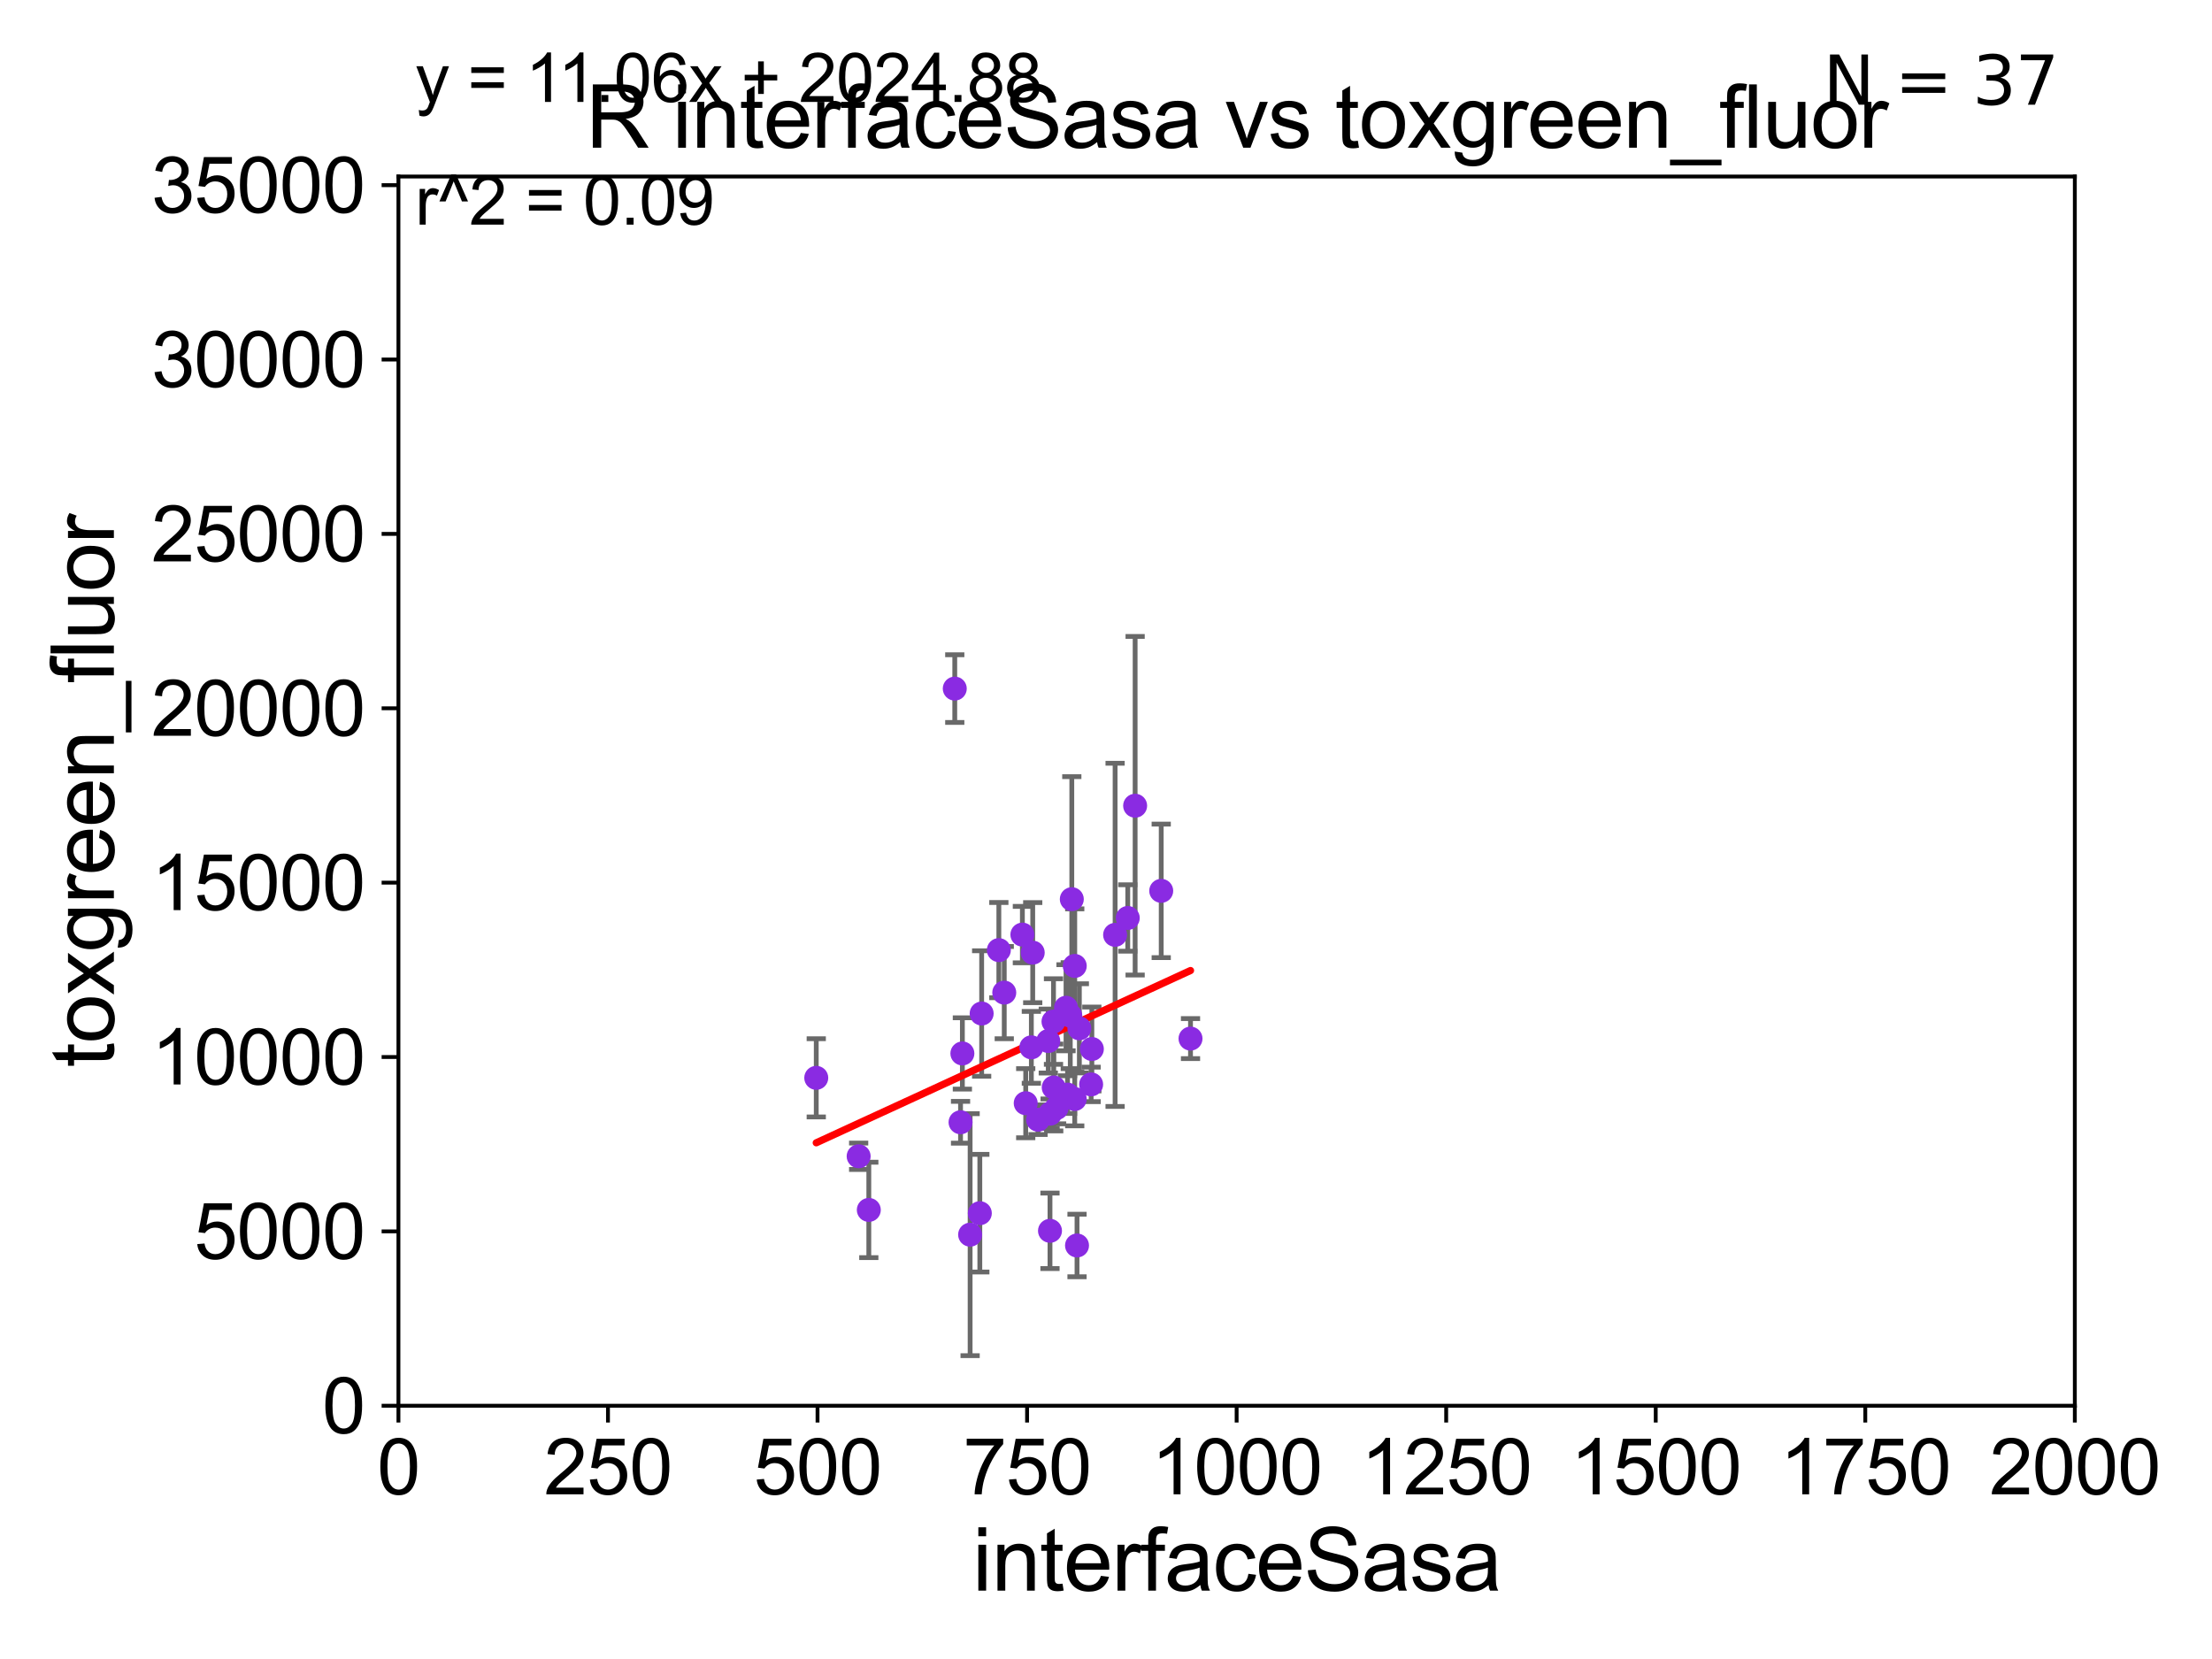 <?xml version="1.0" encoding="utf-8" standalone="no"?>
<!DOCTYPE svg PUBLIC "-//W3C//DTD SVG 1.1//EN"
  "http://www.w3.org/Graphics/SVG/1.1/DTD/svg11.dtd">
<svg xmlns:xlink="http://www.w3.org/1999/xlink" width="460.8pt" height="345.6pt" viewBox="0 0 460.8 345.6" xmlns="http://www.w3.org/2000/svg" version="1.1">
 <defs>
  <style type="text/css">*{stroke-linejoin: round; stroke-linecap: butt}</style>
 </defs>
 <g id="figure_1">
  <g id="patch_1">
   <path d="M 0 345.6 
L 460.8 345.6 
L 460.8 0 
L 0 0 
z
" style="fill: #ffffff"/>
  </g>
  <g id="axes_1">
   <g id="patch_2">
    <path d="M 83 292.84 
L 432.225 292.84 
L 432.225 36.775 
L 83 36.775 
z
" style="fill: #ffffff"/>
   </g>
   <g id="PathCollection_1">
    <defs>
     <path id="mbd05f29b7a" d="M 0 1.118 
C 0.297 1.118 0.581 1 0.791 0.791 
C 1 0.581 1.118 0.297 1.118 0 
C 1.118 -0.297 1 -0.581 0.791 -0.791 
C 0.581 -1 0.297 -1.118 0 -1.118 
C -0.297 -1.118 -0.581 -1 -0.791 -0.791 
C -1 -0.581 -1.118 -0.297 -1.118 0 
C -1.118 0.297 -1 0.581 -0.791 0.791 
C -0.581 1 -0.297 1.118 0 1.118 
z
" style="stroke: #8a2be2"/>
    </defs>
    <g clip-path="url(#pa430ebd3b1)">
     <use xlink:href="#mbd05f29b7a" x="218.732" y="256.401" style="fill: #8a2be2; stroke: #8a2be2"/>
     <use xlink:href="#mbd05f29b7a" x="212.98" y="194.696" style="fill: #8a2be2; stroke: #8a2be2"/>
     <use xlink:href="#mbd05f29b7a" x="214.85" y="218.182" style="fill: #8a2be2; stroke: #8a2be2"/>
     <use xlink:href="#mbd05f29b7a" x="213.675" y="229.817" style="fill: #8a2be2; stroke: #8a2be2"/>
     <use xlink:href="#mbd05f29b7a" x="204.497" y="211.135" style="fill: #8a2be2; stroke: #8a2be2"/>
     <use xlink:href="#mbd05f29b7a" x="178.873" y="240.874" style="fill: #8a2be2; stroke: #8a2be2"/>
     <use xlink:href="#mbd05f29b7a" x="216.245" y="233.256" style="fill: #8a2be2; stroke: #8a2be2"/>
     <use xlink:href="#mbd05f29b7a" x="180.989" y="252.048" style="fill: #8a2be2; stroke: #8a2be2"/>
     <use xlink:href="#mbd05f29b7a" x="224.85" y="214.223" style="fill: #8a2be2; stroke: #8a2be2"/>
     <use xlink:href="#mbd05f29b7a" x="218.375" y="216.866" style="fill: #8a2be2; stroke: #8a2be2"/>
     <use xlink:href="#mbd05f29b7a" x="222.959" y="211.576" style="fill: #8a2be2; stroke: #8a2be2"/>
     <use xlink:href="#mbd05f29b7a" x="198.896" y="143.448" style="fill: #8a2be2; stroke: #8a2be2"/>
     <use xlink:href="#mbd05f29b7a" x="222.384" y="228.029" style="fill: #8a2be2; stroke: #8a2be2"/>
     <use xlink:href="#mbd05f29b7a" x="204.115" y="252.733" style="fill: #8a2be2; stroke: #8a2be2"/>
     <use xlink:href="#mbd05f29b7a" x="223.89" y="201.222" style="fill: #8a2be2; stroke: #8a2be2"/>
     <use xlink:href="#mbd05f29b7a" x="227.303" y="225.901" style="fill: #8a2be2; stroke: #8a2be2"/>
     <use xlink:href="#mbd05f29b7a" x="220.113" y="230.811" style="fill: #8a2be2; stroke: #8a2be2"/>
     <use xlink:href="#mbd05f29b7a" x="223.277" y="187.316" style="fill: #8a2be2; stroke: #8a2be2"/>
     <use xlink:href="#mbd05f29b7a" x="223.886" y="228.948" style="fill: #8a2be2; stroke: #8a2be2"/>
     <use xlink:href="#mbd05f29b7a" x="202.094" y="257.202" style="fill: #8a2be2; stroke: #8a2be2"/>
     <use xlink:href="#mbd05f29b7a" x="236.469" y="167.848" style="fill: #8a2be2; stroke: #8a2be2"/>
     <use xlink:href="#mbd05f29b7a" x="215.135" y="198.45" style="fill: #8a2be2; stroke: #8a2be2"/>
     <use xlink:href="#mbd05f29b7a" x="234.934" y="191.231" style="fill: #8a2be2; stroke: #8a2be2"/>
     <use xlink:href="#mbd05f29b7a" x="248.005" y="216.359" style="fill: #8a2be2; stroke: #8a2be2"/>
     <use xlink:href="#mbd05f29b7a" x="218.759" y="231.999" style="fill: #8a2be2; stroke: #8a2be2"/>
     <use xlink:href="#mbd05f29b7a" x="209.205" y="206.78" style="fill: #8a2be2; stroke: #8a2be2"/>
     <use xlink:href="#mbd05f29b7a" x="200.099" y="233.789" style="fill: #8a2be2; stroke: #8a2be2"/>
     <use xlink:href="#mbd05f29b7a" x="170.041" y="224.535" style="fill: #8a2be2; stroke: #8a2be2"/>
     <use xlink:href="#mbd05f29b7a" x="224.363" y="259.457" style="fill: #8a2be2; stroke: #8a2be2"/>
     <use xlink:href="#mbd05f29b7a" x="219.51" y="226.543" style="fill: #8a2be2; stroke: #8a2be2"/>
     <use xlink:href="#mbd05f29b7a" x="208.078" y="197.925" style="fill: #8a2be2; stroke: #8a2be2"/>
     <use xlink:href="#mbd05f29b7a" x="222.072" y="209.933" style="fill: #8a2be2; stroke: #8a2be2"/>
     <use xlink:href="#mbd05f29b7a" x="241.903" y="185.58" style="fill: #8a2be2; stroke: #8a2be2"/>
     <use xlink:href="#mbd05f29b7a" x="227.453" y="218.525" style="fill: #8a2be2; stroke: #8a2be2"/>
     <use xlink:href="#mbd05f29b7a" x="200.481" y="219.453" style="fill: #8a2be2; stroke: #8a2be2"/>
     <use xlink:href="#mbd05f29b7a" x="232.297" y="194.748" style="fill: #8a2be2; stroke: #8a2be2"/>
     <use xlink:href="#mbd05f29b7a" x="219.463" y="212.808" style="fill: #8a2be2; stroke: #8a2be2"/>
    </g>
   </g>
   <g id="matplotlib.axis_1">
    <g id="xtick_1">
     <g id="line2d_1">
      <defs>
       <path id="md68a8d09b3" d="M 0 0 
L 0 3.5 
" style="stroke: #000000; stroke-width: 0.8"/>
      </defs>
      <g>
       <use xlink:href="#md68a8d09b3" x="83" y="292.84" style="stroke: #000000; stroke-width: 0.8"/>
      </g>
     </g>
     <g id="text_1">
      <!-- 0 -->
      <g transform="translate(78.551 311.293)scale(0.16 -0.16)">
       <defs>
        <path id="ArialMT-30" d="M 266 2259 
Q 266 3072 433 3567 
Q 600 4063 929 4331 
Q 1259 4600 1759 4600 
Q 2128 4600 2406 4451 
Q 2684 4303 2865 4023 
Q 3047 3744 3150 3342 
Q 3253 2941 3253 2259 
Q 3253 1453 3087 958 
Q 2922 463 2592 192 
Q 2263 -78 1759 -78 
Q 1097 -78 719 397 
Q 266 969 266 2259 
z
M 844 2259 
Q 844 1131 1108 757 
Q 1372 384 1759 384 
Q 2147 384 2411 759 
Q 2675 1134 2675 2259 
Q 2675 3391 2411 3762 
Q 2147 4134 1753 4134 
Q 1366 4134 1134 3806 
Q 844 3388 844 2259 
z
" transform="scale(0.016)"/>
       </defs>
       <use xlink:href="#ArialMT-30"/>
      </g>
     </g>
    </g>
    <g id="xtick_2">
     <g id="line2d_2">
      <g>
       <use xlink:href="#md68a8d09b3" x="126.653" y="292.84" style="stroke: #000000; stroke-width: 0.8"/>
      </g>
     </g>
     <g id="text_2">
      <!-- 250 -->
      <g transform="translate(113.307 311.293)scale(0.16 -0.16)">
       <defs>
        <path id="ArialMT-32" d="M 3222 541 
L 3222 0 
L 194 0 
Q 188 203 259 391 
Q 375 700 629 1000 
Q 884 1300 1366 1694 
Q 2113 2306 2375 2664 
Q 2638 3022 2638 3341 
Q 2638 3675 2398 3904 
Q 2159 4134 1775 4134 
Q 1369 4134 1125 3890 
Q 881 3647 878 3216 
L 300 3275 
Q 359 3922 746 4261 
Q 1134 4600 1788 4600 
Q 2447 4600 2831 4234 
Q 3216 3869 3216 3328 
Q 3216 3053 3103 2787 
Q 2991 2522 2730 2228 
Q 2469 1934 1863 1422 
Q 1356 997 1212 845 
Q 1069 694 975 541 
L 3222 541 
z
" transform="scale(0.016)"/>
        <path id="ArialMT-35" d="M 266 1200 
L 856 1250 
Q 922 819 1161 601 
Q 1400 384 1738 384 
Q 2144 384 2425 690 
Q 2706 997 2706 1503 
Q 2706 1984 2436 2262 
Q 2166 2541 1728 2541 
Q 1456 2541 1237 2417 
Q 1019 2294 894 2097 
L 366 2166 
L 809 4519 
L 3088 4519 
L 3088 3981 
L 1259 3981 
L 1013 2750 
Q 1425 3038 1878 3038 
Q 2478 3038 2890 2622 
Q 3303 2206 3303 1553 
Q 3303 931 2941 478 
Q 2500 -78 1738 -78 
Q 1113 -78 717 272 
Q 322 622 266 1200 
z
" transform="scale(0.016)"/>
       </defs>
       <use xlink:href="#ArialMT-32"/>
       <use xlink:href="#ArialMT-35" x="55.615"/>
       <use xlink:href="#ArialMT-30" x="111.23"/>
      </g>
     </g>
    </g>
    <g id="xtick_3">
     <g id="line2d_3">
      <g>
       <use xlink:href="#md68a8d09b3" x="170.306" y="292.84" style="stroke: #000000; stroke-width: 0.8"/>
      </g>
     </g>
     <g id="text_3">
      <!-- 500 -->
      <g transform="translate(156.96 311.293)scale(0.16 -0.16)">
       <use xlink:href="#ArialMT-35"/>
       <use xlink:href="#ArialMT-30" x="55.615"/>
       <use xlink:href="#ArialMT-30" x="111.23"/>
      </g>
     </g>
    </g>
    <g id="xtick_4">
     <g id="line2d_4">
      <g>
       <use xlink:href="#md68a8d09b3" x="213.959" y="292.84" style="stroke: #000000; stroke-width: 0.8"/>
      </g>
     </g>
     <g id="text_4">
      <!-- 750 -->
      <g transform="translate(200.613 311.293)scale(0.16 -0.16)">
       <defs>
        <path id="ArialMT-37" d="M 303 3981 
L 303 4522 
L 3269 4522 
L 3269 4084 
Q 2831 3619 2401 2847 
Q 1972 2075 1738 1259 
Q 1569 684 1522 0 
L 944 0 
Q 953 541 1156 1306 
Q 1359 2072 1739 2783 
Q 2119 3494 2547 3981 
L 303 3981 
z
" transform="scale(0.016)"/>
       </defs>
       <use xlink:href="#ArialMT-37"/>
       <use xlink:href="#ArialMT-35" x="55.615"/>
       <use xlink:href="#ArialMT-30" x="111.23"/>
      </g>
     </g>
    </g>
    <g id="xtick_5">
     <g id="line2d_5">
      <g>
       <use xlink:href="#md68a8d09b3" x="257.613" y="292.84" style="stroke: #000000; stroke-width: 0.8"/>
      </g>
     </g>
     <g id="text_5">
      <!-- 1000 -->
      <g transform="translate(239.817 311.293)scale(0.16 -0.16)">
       <defs>
        <path id="ArialMT-31" d="M 2384 0 
L 1822 0 
L 1822 3584 
Q 1619 3391 1289 3197 
Q 959 3003 697 2906 
L 697 3450 
Q 1169 3672 1522 3987 
Q 1875 4303 2022 4600 
L 2384 4600 
L 2384 0 
z
" transform="scale(0.016)"/>
       </defs>
       <use xlink:href="#ArialMT-31"/>
       <use xlink:href="#ArialMT-30" x="55.615"/>
       <use xlink:href="#ArialMT-30" x="111.23"/>
       <use xlink:href="#ArialMT-30" x="166.846"/>
      </g>
     </g>
    </g>
    <g id="xtick_6">
     <g id="line2d_6">
      <g>
       <use xlink:href="#md68a8d09b3" x="301.266" y="292.84" style="stroke: #000000; stroke-width: 0.8"/>
      </g>
     </g>
     <g id="text_6">
      <!-- 1250 -->
      <g transform="translate(283.471 311.293)scale(0.16 -0.16)">
       <use xlink:href="#ArialMT-31"/>
       <use xlink:href="#ArialMT-32" x="55.615"/>
       <use xlink:href="#ArialMT-35" x="111.23"/>
       <use xlink:href="#ArialMT-30" x="166.846"/>
      </g>
     </g>
    </g>
    <g id="xtick_7">
     <g id="line2d_7">
      <g>
       <use xlink:href="#md68a8d09b3" x="344.919" y="292.84" style="stroke: #000000; stroke-width: 0.8"/>
      </g>
     </g>
     <g id="text_7">
      <!-- 1500 -->
      <g transform="translate(327.124 311.293)scale(0.16 -0.16)">
       <use xlink:href="#ArialMT-31"/>
       <use xlink:href="#ArialMT-35" x="55.615"/>
       <use xlink:href="#ArialMT-30" x="111.23"/>
       <use xlink:href="#ArialMT-30" x="166.846"/>
      </g>
     </g>
    </g>
    <g id="xtick_8">
     <g id="line2d_8">
      <g>
       <use xlink:href="#md68a8d09b3" x="388.572" y="292.84" style="stroke: #000000; stroke-width: 0.8"/>
      </g>
     </g>
     <g id="text_8">
      <!-- 1750 -->
      <g transform="translate(370.777 311.293)scale(0.16 -0.16)">
       <use xlink:href="#ArialMT-31"/>
       <use xlink:href="#ArialMT-37" x="55.615"/>
       <use xlink:href="#ArialMT-35" x="111.23"/>
       <use xlink:href="#ArialMT-30" x="166.846"/>
      </g>
     </g>
    </g>
    <g id="xtick_9">
     <g id="line2d_9">
      <g>
       <use xlink:href="#md68a8d09b3" x="432.225" y="292.84" style="stroke: #000000; stroke-width: 0.8"/>
      </g>
     </g>
     <g id="text_9">
      <!-- 2000 -->
      <g transform="translate(414.43 311.293)scale(0.16 -0.16)">
       <use xlink:href="#ArialMT-32"/>
       <use xlink:href="#ArialMT-30" x="55.615"/>
       <use xlink:href="#ArialMT-30" x="111.23"/>
       <use xlink:href="#ArialMT-30" x="166.846"/>
      </g>
     </g>
    </g>
    <g id="text_10">
     <!-- interfaceSasa -->
     <g transform="translate(202.583 331.357)scale(0.18 -0.18)">
      <defs>
       <path id="ArialMT-69" d="M 425 3934 
L 425 4581 
L 988 4581 
L 988 3934 
L 425 3934 
z
M 425 0 
L 425 3319 
L 988 3319 
L 988 0 
L 425 0 
z
" transform="scale(0.016)"/>
       <path id="ArialMT-6e" d="M 422 0 
L 422 3319 
L 928 3319 
L 928 2847 
Q 1294 3394 1984 3394 
Q 2284 3394 2536 3286 
Q 2788 3178 2913 3003 
Q 3038 2828 3088 2588 
Q 3119 2431 3119 2041 
L 3119 0 
L 2556 0 
L 2556 2019 
Q 2556 2363 2490 2533 
Q 2425 2703 2258 2804 
Q 2091 2906 1866 2906 
Q 1506 2906 1245 2678 
Q 984 2450 984 1813 
L 984 0 
L 422 0 
z
" transform="scale(0.016)"/>
       <path id="ArialMT-74" d="M 1650 503 
L 1731 6 
Q 1494 -44 1306 -44 
Q 1000 -44 831 53 
Q 663 150 594 308 
Q 525 466 525 972 
L 525 2881 
L 113 2881 
L 113 3319 
L 525 3319 
L 525 4141 
L 1084 4478 
L 1084 3319 
L 1650 3319 
L 1650 2881 
L 1084 2881 
L 1084 941 
Q 1084 700 1114 631 
Q 1144 563 1211 522 
Q 1278 481 1403 481 
Q 1497 481 1650 503 
z
" transform="scale(0.016)"/>
       <path id="ArialMT-65" d="M 2694 1069 
L 3275 997 
Q 3138 488 2766 206 
Q 2394 -75 1816 -75 
Q 1088 -75 661 373 
Q 234 822 234 1631 
Q 234 2469 665 2931 
Q 1097 3394 1784 3394 
Q 2450 3394 2872 2941 
Q 3294 2488 3294 1666 
Q 3294 1616 3291 1516 
L 816 1516 
Q 847 969 1125 678 
Q 1403 388 1819 388 
Q 2128 388 2347 550 
Q 2566 713 2694 1069 
z
M 847 1978 
L 2700 1978 
Q 2663 2397 2488 2606 
Q 2219 2931 1791 2931 
Q 1403 2931 1139 2672 
Q 875 2413 847 1978 
z
" transform="scale(0.016)"/>
       <path id="ArialMT-72" d="M 416 0 
L 416 3319 
L 922 3319 
L 922 2816 
Q 1116 3169 1280 3281 
Q 1444 3394 1641 3394 
Q 1925 3394 2219 3213 
L 2025 2691 
Q 1819 2813 1613 2813 
Q 1428 2813 1281 2702 
Q 1134 2591 1072 2394 
Q 978 2094 978 1738 
L 978 0 
L 416 0 
z
" transform="scale(0.016)"/>
       <path id="ArialMT-66" d="M 556 0 
L 556 2881 
L 59 2881 
L 59 3319 
L 556 3319 
L 556 3672 
Q 556 4006 616 4169 
Q 697 4388 901 4523 
Q 1106 4659 1475 4659 
Q 1713 4659 2000 4603 
L 1916 4113 
Q 1741 4144 1584 4144 
Q 1328 4144 1222 4034 
Q 1116 3925 1116 3625 
L 1116 3319 
L 1763 3319 
L 1763 2881 
L 1116 2881 
L 1116 0 
L 556 0 
z
" transform="scale(0.016)"/>
       <path id="ArialMT-61" d="M 2588 409 
Q 2275 144 1986 34 
Q 1697 -75 1366 -75 
Q 819 -75 525 192 
Q 231 459 231 875 
Q 231 1119 342 1320 
Q 453 1522 633 1644 
Q 813 1766 1038 1828 
Q 1203 1872 1538 1913 
Q 2219 1994 2541 2106 
Q 2544 2222 2544 2253 
Q 2544 2597 2384 2738 
Q 2169 2928 1744 2928 
Q 1347 2928 1158 2789 
Q 969 2650 878 2297 
L 328 2372 
Q 403 2725 575 2942 
Q 747 3159 1072 3276 
Q 1397 3394 1825 3394 
Q 2250 3394 2515 3294 
Q 2781 3194 2906 3042 
Q 3031 2891 3081 2659 
Q 3109 2516 3109 2141 
L 3109 1391 
Q 3109 606 3145 398 
Q 3181 191 3288 0 
L 2700 0 
Q 2613 175 2588 409 
z
M 2541 1666 
Q 2234 1541 1622 1453 
Q 1275 1403 1131 1340 
Q 988 1278 909 1158 
Q 831 1038 831 891 
Q 831 666 1001 516 
Q 1172 366 1500 366 
Q 1825 366 2078 508 
Q 2331 650 2450 897 
Q 2541 1088 2541 1459 
L 2541 1666 
z
" transform="scale(0.016)"/>
       <path id="ArialMT-63" d="M 2588 1216 
L 3141 1144 
Q 3050 572 2676 248 
Q 2303 -75 1759 -75 
Q 1078 -75 664 370 
Q 250 816 250 1647 
Q 250 2184 428 2587 
Q 606 2991 970 3192 
Q 1334 3394 1763 3394 
Q 2303 3394 2647 3120 
Q 2991 2847 3088 2344 
L 2541 2259 
Q 2463 2594 2264 2762 
Q 2066 2931 1784 2931 
Q 1359 2931 1093 2626 
Q 828 2322 828 1663 
Q 828 994 1084 691 
Q 1341 388 1753 388 
Q 2084 388 2306 591 
Q 2528 794 2588 1216 
z
" transform="scale(0.016)"/>
       <path id="ArialMT-53" d="M 288 1472 
L 859 1522 
Q 900 1178 1048 958 
Q 1197 738 1509 602 
Q 1822 466 2213 466 
Q 2559 466 2825 569 
Q 3091 672 3220 851 
Q 3350 1031 3350 1244 
Q 3350 1459 3225 1620 
Q 3100 1781 2813 1891 
Q 2628 1963 1997 2114 
Q 1366 2266 1113 2400 
Q 784 2572 623 2826 
Q 463 3081 463 3397 
Q 463 3744 659 4045 
Q 856 4347 1234 4503 
Q 1613 4659 2075 4659 
Q 2584 4659 2973 4495 
Q 3363 4331 3572 4012 
Q 3781 3694 3797 3291 
L 3216 3247 
Q 3169 3681 2898 3903 
Q 2628 4125 2100 4125 
Q 1550 4125 1298 3923 
Q 1047 3722 1047 3438 
Q 1047 3191 1225 3031 
Q 1400 2872 2139 2705 
Q 2878 2538 3153 2413 
Q 3553 2228 3743 1945 
Q 3934 1663 3934 1294 
Q 3934 928 3725 604 
Q 3516 281 3123 101 
Q 2731 -78 2241 -78 
Q 1619 -78 1198 103 
Q 778 284 539 648 
Q 300 1013 288 1472 
z
" transform="scale(0.016)"/>
       <path id="ArialMT-73" d="M 197 991 
L 753 1078 
Q 800 744 1014 566 
Q 1228 388 1613 388 
Q 2000 388 2187 545 
Q 2375 703 2375 916 
Q 2375 1106 2209 1216 
Q 2094 1291 1634 1406 
Q 1016 1563 777 1677 
Q 538 1791 414 1992 
Q 291 2194 291 2438 
Q 291 2659 392 2848 
Q 494 3038 669 3163 
Q 800 3259 1026 3326 
Q 1253 3394 1513 3394 
Q 1903 3394 2198 3281 
Q 2494 3169 2634 2976 
Q 2775 2784 2828 2463 
L 2278 2388 
Q 2241 2644 2061 2787 
Q 1881 2931 1553 2931 
Q 1166 2931 1000 2803 
Q 834 2675 834 2503 
Q 834 2394 903 2306 
Q 972 2216 1119 2156 
Q 1203 2125 1616 2013 
Q 2213 1853 2448 1751 
Q 2684 1650 2818 1456 
Q 2953 1263 2953 975 
Q 2953 694 2789 445 
Q 2625 197 2315 61 
Q 2006 -75 1616 -75 
Q 969 -75 630 194 
Q 291 463 197 991 
z
" transform="scale(0.016)"/>
      </defs>
      <use xlink:href="#ArialMT-69"/>
      <use xlink:href="#ArialMT-6e" x="22.217"/>
      <use xlink:href="#ArialMT-74" x="77.832"/>
      <use xlink:href="#ArialMT-65" x="105.615"/>
      <use xlink:href="#ArialMT-72" x="161.23"/>
      <use xlink:href="#ArialMT-66" x="194.531"/>
      <use xlink:href="#ArialMT-61" x="222.314"/>
      <use xlink:href="#ArialMT-63" x="277.93"/>
      <use xlink:href="#ArialMT-65" x="327.93"/>
      <use xlink:href="#ArialMT-53" x="383.545"/>
      <use xlink:href="#ArialMT-61" x="450.244"/>
      <use xlink:href="#ArialMT-73" x="505.859"/>
      <use xlink:href="#ArialMT-61" x="555.859"/>
     </g>
    </g>
   </g>
   <g id="matplotlib.axis_2">
    <g id="ytick_1">
     <g id="line2d_10">
      <defs>
       <path id="mee2a3b8efc" d="M 0 0 
L -3.5 0 
" style="stroke: #000000; stroke-width: 0.8"/>
      </defs>
      <g>
       <use xlink:href="#mee2a3b8efc" x="83" y="292.84" style="stroke: #000000; stroke-width: 0.8"/>
      </g>
     </g>
     <g id="text_11">
      <!-- 0 -->
      <g transform="translate(67.103 298.566)scale(0.16 -0.16)">
       <use xlink:href="#ArialMT-30"/>
      </g>
     </g>
    </g>
    <g id="ytick_2">
     <g id="line2d_11">
      <g>
       <use xlink:href="#mee2a3b8efc" x="83" y="256.516" style="stroke: #000000; stroke-width: 0.8"/>
      </g>
     </g>
     <g id="text_12">
      <!-- 5000 -->
      <g transform="translate(40.41 262.242)scale(0.16 -0.16)">
       <use xlink:href="#ArialMT-35"/>
       <use xlink:href="#ArialMT-30" x="55.615"/>
       <use xlink:href="#ArialMT-30" x="111.23"/>
       <use xlink:href="#ArialMT-30" x="166.846"/>
      </g>
     </g>
    </g>
    <g id="ytick_3">
     <g id="line2d_12">
      <g>
       <use xlink:href="#mee2a3b8efc" x="83" y="220.192" style="stroke: #000000; stroke-width: 0.8"/>
      </g>
     </g>
     <g id="text_13">
      <!-- 10000 -->
      <g transform="translate(31.512 225.918)scale(0.16 -0.16)">
       <use xlink:href="#ArialMT-31"/>
       <use xlink:href="#ArialMT-30" x="55.615"/>
       <use xlink:href="#ArialMT-30" x="111.23"/>
       <use xlink:href="#ArialMT-30" x="166.846"/>
       <use xlink:href="#ArialMT-30" x="222.461"/>
      </g>
     </g>
    </g>
    <g id="ytick_4">
     <g id="line2d_13">
      <g>
       <use xlink:href="#mee2a3b8efc" x="83" y="183.867" style="stroke: #000000; stroke-width: 0.8"/>
      </g>
     </g>
     <g id="text_14">
      <!-- 15000 -->
      <g transform="translate(31.512 189.594)scale(0.16 -0.16)">
       <use xlink:href="#ArialMT-31"/>
       <use xlink:href="#ArialMT-35" x="55.615"/>
       <use xlink:href="#ArialMT-30" x="111.23"/>
       <use xlink:href="#ArialMT-30" x="166.846"/>
       <use xlink:href="#ArialMT-30" x="222.461"/>
      </g>
     </g>
    </g>
    <g id="ytick_5">
     <g id="line2d_14">
      <g>
       <use xlink:href="#mee2a3b8efc" x="83" y="147.543" style="stroke: #000000; stroke-width: 0.8"/>
      </g>
     </g>
     <g id="text_15">
      <!-- 20000 -->
      <g transform="translate(31.512 153.27)scale(0.16 -0.16)">
       <use xlink:href="#ArialMT-32"/>
       <use xlink:href="#ArialMT-30" x="55.615"/>
       <use xlink:href="#ArialMT-30" x="111.23"/>
       <use xlink:href="#ArialMT-30" x="166.846"/>
       <use xlink:href="#ArialMT-30" x="222.461"/>
      </g>
     </g>
    </g>
    <g id="ytick_6">
     <g id="line2d_15">
      <g>
       <use xlink:href="#mee2a3b8efc" x="83" y="111.219" style="stroke: #000000; stroke-width: 0.8"/>
      </g>
     </g>
     <g id="text_16">
      <!-- 25000 -->
      <g transform="translate(31.512 116.945)scale(0.16 -0.16)">
       <use xlink:href="#ArialMT-32"/>
       <use xlink:href="#ArialMT-35" x="55.615"/>
       <use xlink:href="#ArialMT-30" x="111.23"/>
       <use xlink:href="#ArialMT-30" x="166.846"/>
       <use xlink:href="#ArialMT-30" x="222.461"/>
      </g>
     </g>
    </g>
    <g id="ytick_7">
     <g id="line2d_16">
      <g>
       <use xlink:href="#mee2a3b8efc" x="83" y="74.895" style="stroke: #000000; stroke-width: 0.8"/>
      </g>
     </g>
     <g id="text_17">
      <!-- 30000 -->
      <g transform="translate(31.512 80.621)scale(0.16 -0.16)">
       <defs>
        <path id="ArialMT-33" d="M 269 1209 
L 831 1284 
Q 928 806 1161 595 
Q 1394 384 1728 384 
Q 2125 384 2398 659 
Q 2672 934 2672 1341 
Q 2672 1728 2419 1979 
Q 2166 2231 1775 2231 
Q 1616 2231 1378 2169 
L 1441 2663 
Q 1497 2656 1531 2656 
Q 1891 2656 2178 2843 
Q 2466 3031 2466 3422 
Q 2466 3731 2256 3934 
Q 2047 4138 1716 4138 
Q 1388 4138 1169 3931 
Q 950 3725 888 3313 
L 325 3413 
Q 428 3978 793 4289 
Q 1159 4600 1703 4600 
Q 2078 4600 2393 4439 
Q 2709 4278 2876 4000 
Q 3044 3722 3044 3409 
Q 3044 3113 2884 2869 
Q 2725 2625 2413 2481 
Q 2819 2388 3044 2092 
Q 3269 1797 3269 1353 
Q 3269 753 2831 336 
Q 2394 -81 1725 -81 
Q 1122 -81 723 278 
Q 325 638 269 1209 
z
" transform="scale(0.016)"/>
       </defs>
       <use xlink:href="#ArialMT-33"/>
       <use xlink:href="#ArialMT-30" x="55.615"/>
       <use xlink:href="#ArialMT-30" x="111.23"/>
       <use xlink:href="#ArialMT-30" x="166.846"/>
       <use xlink:href="#ArialMT-30" x="222.461"/>
      </g>
     </g>
    </g>
    <g id="ytick_8">
     <g id="line2d_17">
      <g>
       <use xlink:href="#mee2a3b8efc" x="83" y="38.571" style="stroke: #000000; stroke-width: 0.8"/>
      </g>
     </g>
     <g id="text_18">
      <!-- 35000 -->
      <g transform="translate(31.512 44.297)scale(0.16 -0.16)">
       <use xlink:href="#ArialMT-33"/>
       <use xlink:href="#ArialMT-35" x="55.615"/>
       <use xlink:href="#ArialMT-30" x="111.23"/>
       <use xlink:href="#ArialMT-30" x="166.846"/>
       <use xlink:href="#ArialMT-30" x="222.461"/>
      </g>
     </g>
    </g>
    <g id="text_19">
     <!-- toxgreen_fluor -->
     <g transform="translate(23.724 222.34)rotate(-90)scale(0.18 -0.18)">
      <defs>
       <path id="ArialMT-6f" d="M 213 1659 
Q 213 2581 725 3025 
Q 1153 3394 1769 3394 
Q 2453 3394 2887 2945 
Q 3322 2497 3322 1706 
Q 3322 1066 3130 698 
Q 2938 331 2570 128 
Q 2203 -75 1769 -75 
Q 1072 -75 642 372 
Q 213 819 213 1659 
z
M 791 1659 
Q 791 1022 1069 705 
Q 1347 388 1769 388 
Q 2188 388 2466 706 
Q 2744 1025 2744 1678 
Q 2744 2294 2464 2611 
Q 2184 2928 1769 2928 
Q 1347 2928 1069 2612 
Q 791 2297 791 1659 
z
" transform="scale(0.016)"/>
       <path id="ArialMT-78" d="M 47 0 
L 1259 1725 
L 138 3319 
L 841 3319 
L 1350 2541 
Q 1494 2319 1581 2169 
Q 1719 2375 1834 2534 
L 2394 3319 
L 3066 3319 
L 1919 1756 
L 3153 0 
L 2463 0 
L 1781 1031 
L 1600 1309 
L 728 0 
L 47 0 
z
" transform="scale(0.016)"/>
       <path id="ArialMT-67" d="M 319 -275 
L 866 -356 
Q 900 -609 1056 -725 
Q 1266 -881 1628 -881 
Q 2019 -881 2231 -725 
Q 2444 -569 2519 -288 
Q 2563 -116 2559 434 
Q 2191 0 1641 0 
Q 956 0 581 494 
Q 206 988 206 1678 
Q 206 2153 378 2554 
Q 550 2956 876 3175 
Q 1203 3394 1644 3394 
Q 2231 3394 2613 2919 
L 2613 3319 
L 3131 3319 
L 3131 450 
Q 3131 -325 2973 -648 
Q 2816 -972 2473 -1159 
Q 2131 -1347 1631 -1347 
Q 1038 -1347 672 -1080 
Q 306 -813 319 -275 
z
M 784 1719 
Q 784 1066 1043 766 
Q 1303 466 1694 466 
Q 2081 466 2343 764 
Q 2606 1063 2606 1700 
Q 2606 2309 2336 2618 
Q 2066 2928 1684 2928 
Q 1309 2928 1046 2623 
Q 784 2319 784 1719 
z
" transform="scale(0.016)"/>
       <path id="ArialMT-5f" d="M -97 -1272 
L -97 -866 
L 3631 -866 
L 3631 -1272 
L -97 -1272 
z
" transform="scale(0.016)"/>
       <path id="ArialMT-6c" d="M 409 0 
L 409 4581 
L 972 4581 
L 972 0 
L 409 0 
z
" transform="scale(0.016)"/>
       <path id="ArialMT-75" d="M 2597 0 
L 2597 488 
Q 2209 -75 1544 -75 
Q 1250 -75 995 37 
Q 741 150 617 320 
Q 494 491 444 738 
Q 409 903 409 1263 
L 409 3319 
L 972 3319 
L 972 1478 
Q 972 1038 1006 884 
Q 1059 663 1231 536 
Q 1403 409 1656 409 
Q 1909 409 2131 539 
Q 2353 669 2445 892 
Q 2538 1116 2538 1541 
L 2538 3319 
L 3100 3319 
L 3100 0 
L 2597 0 
z
" transform="scale(0.016)"/>
      </defs>
      <use xlink:href="#ArialMT-74"/>
      <use xlink:href="#ArialMT-6f" x="27.783"/>
      <use xlink:href="#ArialMT-78" x="83.398"/>
      <use xlink:href="#ArialMT-67" x="133.398"/>
      <use xlink:href="#ArialMT-72" x="189.014"/>
      <use xlink:href="#ArialMT-65" x="222.314"/>
      <use xlink:href="#ArialMT-65" x="277.93"/>
      <use xlink:href="#ArialMT-6e" x="333.545"/>
      <use xlink:href="#ArialMT-5f" x="389.16"/>
      <use xlink:href="#ArialMT-66" x="444.775"/>
      <use xlink:href="#ArialMT-6c" x="472.559"/>
      <use xlink:href="#ArialMT-75" x="494.775"/>
      <use xlink:href="#ArialMT-6f" x="550.391"/>
      <use xlink:href="#ArialMT-72" x="606.006"/>
     </g>
    </g>
   </g>
   <g id="LineCollection_1">
    <path d="M 218.732 264.265 
L 218.732 248.537 
" clip-path="url(#pa430ebd3b1)" style="fill: none; stroke: #696969"/>
    <path d="M 212.98 200.575 
L 212.98 188.817 
" clip-path="url(#pa430ebd3b1)" style="fill: none; stroke: #696969"/>
    <path d="M 214.85 225.665 
L 214.85 210.7 
" clip-path="url(#pa430ebd3b1)" style="fill: none; stroke: #696969"/>
    <path d="M 213.675 237.018 
L 213.675 222.616 
" clip-path="url(#pa430ebd3b1)" style="fill: none; stroke: #696969"/>
    <path d="M 204.497 224.204 
L 204.497 198.067 
" clip-path="url(#pa430ebd3b1)" style="fill: none; stroke: #696969"/>
    <path d="M 178.873 243.62 
L 178.873 238.127 
" clip-path="url(#pa430ebd3b1)" style="fill: none; stroke: #696969"/>
    <path d="M 216.245 236.343 
L 216.245 230.17 
" clip-path="url(#pa430ebd3b1)" style="fill: none; stroke: #696969"/>
    <path d="M 180.989 261.985 
L 180.989 242.112 
" clip-path="url(#pa430ebd3b1)" style="fill: none; stroke: #696969"/>
    <path d="M 224.85 223.511 
L 224.85 204.935 
" clip-path="url(#pa430ebd3b1)" style="fill: none; stroke: #696969"/>
    <path d="M 218.375 223.529 
L 218.375 210.203 
" clip-path="url(#pa430ebd3b1)" style="fill: none; stroke: #696969"/>
    <path d="M 222.959 222.612 
L 222.959 200.54 
" clip-path="url(#pa430ebd3b1)" style="fill: none; stroke: #696969"/>
    <path d="M 198.896 150.501 
L 198.896 136.395 
" clip-path="url(#pa430ebd3b1)" style="fill: none; stroke: #696969"/>
    <path d="M 222.384 231.953 
L 222.384 224.105 
" clip-path="url(#pa430ebd3b1)" style="fill: none; stroke: #696969"/>
    <path d="M 204.115 264.987 
L 204.115 240.478 
" clip-path="url(#pa430ebd3b1)" style="fill: none; stroke: #696969"/>
    <path d="M 223.89 213.111 
L 223.89 189.333 
" clip-path="url(#pa430ebd3b1)" style="fill: none; stroke: #696969"/>
    <path d="M 227.303 229.492 
L 227.303 222.311 
" clip-path="url(#pa430ebd3b1)" style="fill: none; stroke: #696969"/>
    <path d="M 220.113 234.111 
L 220.113 227.51 
" clip-path="url(#pa430ebd3b1)" style="fill: none; stroke: #696969"/>
    <path d="M 223.277 212.844 
L 223.277 161.788 
" clip-path="url(#pa430ebd3b1)" style="fill: none; stroke: #696969"/>
    <path d="M 223.886 234.536 
L 223.886 223.36 
" clip-path="url(#pa430ebd3b1)" style="fill: none; stroke: #696969"/>
    <path d="M 202.094 282.408 
L 202.094 231.996 
" clip-path="url(#pa430ebd3b1)" style="fill: none; stroke: #696969"/>
    <path d="M 236.469 203.118 
L 236.469 132.578 
" clip-path="url(#pa430ebd3b1)" style="fill: none; stroke: #696969"/>
    <path d="M 215.135 208.877 
L 215.135 188.023 
" clip-path="url(#pa430ebd3b1)" style="fill: none; stroke: #696969"/>
    <path d="M 234.934 198.15 
L 234.934 184.312 
" clip-path="url(#pa430ebd3b1)" style="fill: none; stroke: #696969"/>
    <path d="M 248.005 220.529 
L 248.005 212.189 
" clip-path="url(#pa430ebd3b1)" style="fill: none; stroke: #696969"/>
    <path d="M 218.759 235.065 
L 218.759 228.933 
" clip-path="url(#pa430ebd3b1)" style="fill: none; stroke: #696969"/>
    <path d="M 209.205 216.385 
L 209.205 197.175 
" clip-path="url(#pa430ebd3b1)" style="fill: none; stroke: #696969"/>
    <path d="M 200.099 238.141 
L 200.099 229.437 
" clip-path="url(#pa430ebd3b1)" style="fill: none; stroke: #696969"/>
    <path d="M 170.041 232.683 
L 170.041 216.388 
" clip-path="url(#pa430ebd3b1)" style="fill: none; stroke: #696969"/>
    <path d="M 224.363 265.972 
L 224.363 252.942 
" clip-path="url(#pa430ebd3b1)" style="fill: none; stroke: #696969"/>
    <path d="M 219.51 235.594 
L 219.51 217.492 
" clip-path="url(#pa430ebd3b1)" style="fill: none; stroke: #696969"/>
    <path d="M 208.078 207.843 
L 208.078 188.006 
" clip-path="url(#pa430ebd3b1)" style="fill: none; stroke: #696969"/>
    <path d="M 222.072 218.9 
L 222.072 200.967 
" clip-path="url(#pa430ebd3b1)" style="fill: none; stroke: #696969"/>
    <path d="M 241.903 199.487 
L 241.903 171.674 
" clip-path="url(#pa430ebd3b1)" style="fill: none; stroke: #696969"/>
    <path d="M 227.453 227.26 
L 227.453 209.791 
" clip-path="url(#pa430ebd3b1)" style="fill: none; stroke: #696969"/>
    <path d="M 200.481 226.88 
L 200.481 212.027 
" clip-path="url(#pa430ebd3b1)" style="fill: none; stroke: #696969"/>
    <path d="M 232.297 230.496 
L 232.297 159 
" clip-path="url(#pa430ebd3b1)" style="fill: none; stroke: #696969"/>
    <path d="M 219.463 221.722 
L 219.463 203.894 
" clip-path="url(#pa430ebd3b1)" style="fill: none; stroke: #696969"/>
   </g>
   <g id="line2d_18">
    <defs>
     <path id="m513ed881d2" d="M 2 0 
L -2 -0 
" style="stroke: #696969"/>
    </defs>
    <g clip-path="url(#pa430ebd3b1)">
     <use xlink:href="#m513ed881d2" x="218.732" y="264.265" style="fill: #696969; stroke: #696969"/>
     <use xlink:href="#m513ed881d2" x="212.98" y="200.575" style="fill: #696969; stroke: #696969"/>
     <use xlink:href="#m513ed881d2" x="214.85" y="225.665" style="fill: #696969; stroke: #696969"/>
     <use xlink:href="#m513ed881d2" x="213.675" y="237.018" style="fill: #696969; stroke: #696969"/>
     <use xlink:href="#m513ed881d2" x="204.497" y="224.204" style="fill: #696969; stroke: #696969"/>
     <use xlink:href="#m513ed881d2" x="178.873" y="243.62" style="fill: #696969; stroke: #696969"/>
     <use xlink:href="#m513ed881d2" x="216.245" y="236.343" style="fill: #696969; stroke: #696969"/>
     <use xlink:href="#m513ed881d2" x="180.989" y="261.985" style="fill: #696969; stroke: #696969"/>
     <use xlink:href="#m513ed881d2" x="224.85" y="223.511" style="fill: #696969; stroke: #696969"/>
     <use xlink:href="#m513ed881d2" x="218.375" y="223.529" style="fill: #696969; stroke: #696969"/>
     <use xlink:href="#m513ed881d2" x="222.959" y="222.612" style="fill: #696969; stroke: #696969"/>
     <use xlink:href="#m513ed881d2" x="198.896" y="150.501" style="fill: #696969; stroke: #696969"/>
     <use xlink:href="#m513ed881d2" x="222.384" y="231.953" style="fill: #696969; stroke: #696969"/>
     <use xlink:href="#m513ed881d2" x="204.115" y="264.987" style="fill: #696969; stroke: #696969"/>
     <use xlink:href="#m513ed881d2" x="223.89" y="213.111" style="fill: #696969; stroke: #696969"/>
     <use xlink:href="#m513ed881d2" x="227.303" y="229.492" style="fill: #696969; stroke: #696969"/>
     <use xlink:href="#m513ed881d2" x="220.113" y="234.111" style="fill: #696969; stroke: #696969"/>
     <use xlink:href="#m513ed881d2" x="223.277" y="212.844" style="fill: #696969; stroke: #696969"/>
     <use xlink:href="#m513ed881d2" x="223.886" y="234.536" style="fill: #696969; stroke: #696969"/>
     <use xlink:href="#m513ed881d2" x="202.094" y="282.408" style="fill: #696969; stroke: #696969"/>
     <use xlink:href="#m513ed881d2" x="236.469" y="203.118" style="fill: #696969; stroke: #696969"/>
     <use xlink:href="#m513ed881d2" x="215.135" y="208.877" style="fill: #696969; stroke: #696969"/>
     <use xlink:href="#m513ed881d2" x="234.934" y="198.15" style="fill: #696969; stroke: #696969"/>
     <use xlink:href="#m513ed881d2" x="248.005" y="220.529" style="fill: #696969; stroke: #696969"/>
     <use xlink:href="#m513ed881d2" x="218.759" y="235.065" style="fill: #696969; stroke: #696969"/>
     <use xlink:href="#m513ed881d2" x="209.205" y="216.385" style="fill: #696969; stroke: #696969"/>
     <use xlink:href="#m513ed881d2" x="200.099" y="238.141" style="fill: #696969; stroke: #696969"/>
     <use xlink:href="#m513ed881d2" x="170.041" y="232.683" style="fill: #696969; stroke: #696969"/>
     <use xlink:href="#m513ed881d2" x="224.363" y="265.972" style="fill: #696969; stroke: #696969"/>
     <use xlink:href="#m513ed881d2" x="219.51" y="235.594" style="fill: #696969; stroke: #696969"/>
     <use xlink:href="#m513ed881d2" x="208.078" y="207.843" style="fill: #696969; stroke: #696969"/>
     <use xlink:href="#m513ed881d2" x="222.072" y="218.9" style="fill: #696969; stroke: #696969"/>
     <use xlink:href="#m513ed881d2" x="241.903" y="199.487" style="fill: #696969; stroke: #696969"/>
     <use xlink:href="#m513ed881d2" x="227.453" y="227.26" style="fill: #696969; stroke: #696969"/>
     <use xlink:href="#m513ed881d2" x="200.481" y="226.88" style="fill: #696969; stroke: #696969"/>
     <use xlink:href="#m513ed881d2" x="232.297" y="230.496" style="fill: #696969; stroke: #696969"/>
     <use xlink:href="#m513ed881d2" x="219.463" y="221.722" style="fill: #696969; stroke: #696969"/>
    </g>
   </g>
   <g id="line2d_19">
    <g clip-path="url(#pa430ebd3b1)">
     <use xlink:href="#m513ed881d2" x="218.732" y="248.537" style="fill: #696969; stroke: #696969"/>
     <use xlink:href="#m513ed881d2" x="212.98" y="188.817" style="fill: #696969; stroke: #696969"/>
     <use xlink:href="#m513ed881d2" x="214.85" y="210.7" style="fill: #696969; stroke: #696969"/>
     <use xlink:href="#m513ed881d2" x="213.675" y="222.616" style="fill: #696969; stroke: #696969"/>
     <use xlink:href="#m513ed881d2" x="204.497" y="198.067" style="fill: #696969; stroke: #696969"/>
     <use xlink:href="#m513ed881d2" x="178.873" y="238.127" style="fill: #696969; stroke: #696969"/>
     <use xlink:href="#m513ed881d2" x="216.245" y="230.17" style="fill: #696969; stroke: #696969"/>
     <use xlink:href="#m513ed881d2" x="180.989" y="242.112" style="fill: #696969; stroke: #696969"/>
     <use xlink:href="#m513ed881d2" x="224.85" y="204.935" style="fill: #696969; stroke: #696969"/>
     <use xlink:href="#m513ed881d2" x="218.375" y="210.203" style="fill: #696969; stroke: #696969"/>
     <use xlink:href="#m513ed881d2" x="222.959" y="200.54" style="fill: #696969; stroke: #696969"/>
     <use xlink:href="#m513ed881d2" x="198.896" y="136.395" style="fill: #696969; stroke: #696969"/>
     <use xlink:href="#m513ed881d2" x="222.384" y="224.105" style="fill: #696969; stroke: #696969"/>
     <use xlink:href="#m513ed881d2" x="204.115" y="240.478" style="fill: #696969; stroke: #696969"/>
     <use xlink:href="#m513ed881d2" x="223.89" y="189.333" style="fill: #696969; stroke: #696969"/>
     <use xlink:href="#m513ed881d2" x="227.303" y="222.311" style="fill: #696969; stroke: #696969"/>
     <use xlink:href="#m513ed881d2" x="220.113" y="227.51" style="fill: #696969; stroke: #696969"/>
     <use xlink:href="#m513ed881d2" x="223.277" y="161.788" style="fill: #696969; stroke: #696969"/>
     <use xlink:href="#m513ed881d2" x="223.886" y="223.36" style="fill: #696969; stroke: #696969"/>
     <use xlink:href="#m513ed881d2" x="202.094" y="231.996" style="fill: #696969; stroke: #696969"/>
     <use xlink:href="#m513ed881d2" x="236.469" y="132.578" style="fill: #696969; stroke: #696969"/>
     <use xlink:href="#m513ed881d2" x="215.135" y="188.023" style="fill: #696969; stroke: #696969"/>
     <use xlink:href="#m513ed881d2" x="234.934" y="184.312" style="fill: #696969; stroke: #696969"/>
     <use xlink:href="#m513ed881d2" x="248.005" y="212.189" style="fill: #696969; stroke: #696969"/>
     <use xlink:href="#m513ed881d2" x="218.759" y="228.933" style="fill: #696969; stroke: #696969"/>
     <use xlink:href="#m513ed881d2" x="209.205" y="197.175" style="fill: #696969; stroke: #696969"/>
     <use xlink:href="#m513ed881d2" x="200.099" y="229.437" style="fill: #696969; stroke: #696969"/>
     <use xlink:href="#m513ed881d2" x="170.041" y="216.388" style="fill: #696969; stroke: #696969"/>
     <use xlink:href="#m513ed881d2" x="224.363" y="252.942" style="fill: #696969; stroke: #696969"/>
     <use xlink:href="#m513ed881d2" x="219.51" y="217.492" style="fill: #696969; stroke: #696969"/>
     <use xlink:href="#m513ed881d2" x="208.078" y="188.006" style="fill: #696969; stroke: #696969"/>
     <use xlink:href="#m513ed881d2" x="222.072" y="200.967" style="fill: #696969; stroke: #696969"/>
     <use xlink:href="#m513ed881d2" x="241.903" y="171.674" style="fill: #696969; stroke: #696969"/>
     <use xlink:href="#m513ed881d2" x="227.453" y="209.791" style="fill: #696969; stroke: #696969"/>
     <use xlink:href="#m513ed881d2" x="200.481" y="212.027" style="fill: #696969; stroke: #696969"/>
     <use xlink:href="#m513ed881d2" x="232.297" y="159" style="fill: #696969; stroke: #696969"/>
     <use xlink:href="#m513ed881d2" x="219.463" y="203.894" style="fill: #696969; stroke: #696969"/>
    </g>
   </g>
   <g id="line2d_20">
    <path d="M 218.732 215.654 
L 212.98 218.301 
L 214.85 217.44 
L 213.675 217.981 
L 204.497 222.206 
L 178.873 234 
L 216.245 216.798 
L 180.989 233.026 
L 224.85 212.837 
L 218.375 215.818 
L 222.959 213.708 
L 198.896 224.784 
L 222.384 213.972 
L 204.115 222.382 
L 223.89 213.279 
L 227.303 211.708 
L 220.113 215.018 
L 223.277 213.561 
L 223.886 213.281 
L 202.094 223.311 
L 236.469 207.489 
L 215.135 217.309 
L 234.934 208.196 
L 248.005 202.179 
L 218.759 215.641 
L 209.205 220.039 
L 200.099 224.23 
L 170.041 238.065 
L 224.363 213.062 
L 219.51 215.295 
L 208.078 220.557 
L 222.072 214.116 
L 241.903 204.988 
L 227.453 211.639 
L 200.481 224.054 
L 232.297 209.409 
L 219.463 215.317 
" clip-path="url(#pa430ebd3b1)" style="fill: none; stroke: #ff0000; stroke-width: 1.5; stroke-linecap: square"/>
   </g>
   <g id="line2d_21">
    <defs>
     <path id="meba704a6ec" d="M 0 2 
C 0.53 2 1.039 1.789 1.414 1.414 
C 1.789 1.039 2 0.53 2 0 
C 2 -0.53 1.789 -1.039 1.414 -1.414 
C 1.039 -1.789 0.53 -2 0 -2 
C -0.53 -2 -1.039 -1.789 -1.414 -1.414 
C -1.789 -1.039 -2 -0.53 -2 0 
C -2 0.53 -1.789 1.039 -1.414 1.414 
C -1.039 1.789 -0.53 2 0 2 
z
" style="stroke: #8a2be2"/>
    </defs>
    <g clip-path="url(#pa430ebd3b1)">
     <use xlink:href="#meba704a6ec" x="218.732" y="256.401" style="fill: #8a2be2; stroke: #8a2be2"/>
     <use xlink:href="#meba704a6ec" x="212.98" y="194.696" style="fill: #8a2be2; stroke: #8a2be2"/>
     <use xlink:href="#meba704a6ec" x="214.85" y="218.182" style="fill: #8a2be2; stroke: #8a2be2"/>
     <use xlink:href="#meba704a6ec" x="213.675" y="229.817" style="fill: #8a2be2; stroke: #8a2be2"/>
     <use xlink:href="#meba704a6ec" x="204.497" y="211.135" style="fill: #8a2be2; stroke: #8a2be2"/>
     <use xlink:href="#meba704a6ec" x="178.873" y="240.874" style="fill: #8a2be2; stroke: #8a2be2"/>
     <use xlink:href="#meba704a6ec" x="216.245" y="233.256" style="fill: #8a2be2; stroke: #8a2be2"/>
     <use xlink:href="#meba704a6ec" x="180.989" y="252.048" style="fill: #8a2be2; stroke: #8a2be2"/>
     <use xlink:href="#meba704a6ec" x="224.85" y="214.223" style="fill: #8a2be2; stroke: #8a2be2"/>
     <use xlink:href="#meba704a6ec" x="218.375" y="216.866" style="fill: #8a2be2; stroke: #8a2be2"/>
     <use xlink:href="#meba704a6ec" x="222.959" y="211.576" style="fill: #8a2be2; stroke: #8a2be2"/>
     <use xlink:href="#meba704a6ec" x="198.896" y="143.448" style="fill: #8a2be2; stroke: #8a2be2"/>
     <use xlink:href="#meba704a6ec" x="222.384" y="228.029" style="fill: #8a2be2; stroke: #8a2be2"/>
     <use xlink:href="#meba704a6ec" x="204.115" y="252.733" style="fill: #8a2be2; stroke: #8a2be2"/>
     <use xlink:href="#meba704a6ec" x="223.89" y="201.222" style="fill: #8a2be2; stroke: #8a2be2"/>
     <use xlink:href="#meba704a6ec" x="227.303" y="225.901" style="fill: #8a2be2; stroke: #8a2be2"/>
     <use xlink:href="#meba704a6ec" x="220.113" y="230.811" style="fill: #8a2be2; stroke: #8a2be2"/>
     <use xlink:href="#meba704a6ec" x="223.277" y="187.316" style="fill: #8a2be2; stroke: #8a2be2"/>
     <use xlink:href="#meba704a6ec" x="223.886" y="228.948" style="fill: #8a2be2; stroke: #8a2be2"/>
     <use xlink:href="#meba704a6ec" x="202.094" y="257.202" style="fill: #8a2be2; stroke: #8a2be2"/>
     <use xlink:href="#meba704a6ec" x="236.469" y="167.848" style="fill: #8a2be2; stroke: #8a2be2"/>
     <use xlink:href="#meba704a6ec" x="215.135" y="198.45" style="fill: #8a2be2; stroke: #8a2be2"/>
     <use xlink:href="#meba704a6ec" x="234.934" y="191.231" style="fill: #8a2be2; stroke: #8a2be2"/>
     <use xlink:href="#meba704a6ec" x="248.005" y="216.359" style="fill: #8a2be2; stroke: #8a2be2"/>
     <use xlink:href="#meba704a6ec" x="218.759" y="231.999" style="fill: #8a2be2; stroke: #8a2be2"/>
     <use xlink:href="#meba704a6ec" x="209.205" y="206.78" style="fill: #8a2be2; stroke: #8a2be2"/>
     <use xlink:href="#meba704a6ec" x="200.099" y="233.789" style="fill: #8a2be2; stroke: #8a2be2"/>
     <use xlink:href="#meba704a6ec" x="170.041" y="224.535" style="fill: #8a2be2; stroke: #8a2be2"/>
     <use xlink:href="#meba704a6ec" x="224.363" y="259.457" style="fill: #8a2be2; stroke: #8a2be2"/>
     <use xlink:href="#meba704a6ec" x="219.51" y="226.543" style="fill: #8a2be2; stroke: #8a2be2"/>
     <use xlink:href="#meba704a6ec" x="208.078" y="197.925" style="fill: #8a2be2; stroke: #8a2be2"/>
     <use xlink:href="#meba704a6ec" x="222.072" y="209.933" style="fill: #8a2be2; stroke: #8a2be2"/>
     <use xlink:href="#meba704a6ec" x="241.903" y="185.58" style="fill: #8a2be2; stroke: #8a2be2"/>
     <use xlink:href="#meba704a6ec" x="227.453" y="218.525" style="fill: #8a2be2; stroke: #8a2be2"/>
     <use xlink:href="#meba704a6ec" x="200.481" y="219.453" style="fill: #8a2be2; stroke: #8a2be2"/>
     <use xlink:href="#meba704a6ec" x="232.297" y="194.748" style="fill: #8a2be2; stroke: #8a2be2"/>
     <use xlink:href="#meba704a6ec" x="219.463" y="212.808" style="fill: #8a2be2; stroke: #8a2be2"/>
    </g>
   </g>
   <g id="patch_3">
    <path d="M 83 292.84 
L 83 36.775 
" style="fill: none; stroke: #000000; stroke-width: 0.8; stroke-linejoin: miter; stroke-linecap: square"/>
   </g>
   <g id="patch_4">
    <path d="M 432.225 292.84 
L 432.225 36.775 
" style="fill: none; stroke: #000000; stroke-width: 0.8; stroke-linejoin: miter; stroke-linecap: square"/>
   </g>
   <g id="patch_5">
    <path d="M 83 292.84 
L 432.225 292.84 
" style="fill: none; stroke: #000000; stroke-width: 0.8; stroke-linejoin: miter; stroke-linecap: square"/>
   </g>
   <g id="patch_6">
    <path d="M 83 36.775 
L 432.225 36.775 
" style="fill: none; stroke: #000000; stroke-width: 0.8; stroke-linejoin: miter; stroke-linecap: square"/>
   </g>
   <g id="text_20">
    <!-- N = 37 -->
    <g transform="translate(379.814 21.806)scale(0.14 -0.14)">
     <defs>
      <path id="DejaVuSans-4e" d="M 628 4666 
L 1478 4666 
L 3547 763 
L 3547 4666 
L 4159 4666 
L 4159 0 
L 3309 0 
L 1241 3903 
L 1241 0 
L 628 0 
L 628 4666 
z
" transform="scale(0.016)"/>
      <path id="DejaVuSans-20" transform="scale(0.016)"/>
      <path id="DejaVuSans-3d" d="M 678 2906 
L 4684 2906 
L 4684 2381 
L 678 2381 
L 678 2906 
z
M 678 1631 
L 4684 1631 
L 4684 1100 
L 678 1100 
L 678 1631 
z
" transform="scale(0.016)"/>
      <path id="DejaVuSans-33" d="M 2597 2516 
Q 3050 2419 3304 2112 
Q 3559 1806 3559 1356 
Q 3559 666 3084 287 
Q 2609 -91 1734 -91 
Q 1441 -91 1130 -33 
Q 819 25 488 141 
L 488 750 
Q 750 597 1062 519 
Q 1375 441 1716 441 
Q 2309 441 2620 675 
Q 2931 909 2931 1356 
Q 2931 1769 2642 2001 
Q 2353 2234 1838 2234 
L 1294 2234 
L 1294 2753 
L 1863 2753 
Q 2328 2753 2575 2939 
Q 2822 3125 2822 3475 
Q 2822 3834 2567 4026 
Q 2313 4219 1838 4219 
Q 1578 4219 1281 4162 
Q 984 4106 628 3988 
L 628 4550 
Q 988 4650 1302 4700 
Q 1616 4750 1894 4750 
Q 2613 4750 3031 4423 
Q 3450 4097 3450 3541 
Q 3450 3153 3228 2886 
Q 3006 2619 2597 2516 
z
" transform="scale(0.016)"/>
      <path id="DejaVuSans-37" d="M 525 4666 
L 3525 4666 
L 3525 4397 
L 1831 0 
L 1172 0 
L 2766 4134 
L 525 4134 
L 525 4666 
z
" transform="scale(0.016)"/>
     </defs>
     <use xlink:href="#DejaVuSans-4e"/>
     <use xlink:href="#DejaVuSans-20" x="74.805"/>
     <use xlink:href="#DejaVuSans-3d" x="106.592"/>
     <use xlink:href="#DejaVuSans-20" x="190.381"/>
     <use xlink:href="#DejaVuSans-33" x="222.168"/>
     <use xlink:href="#DejaVuSans-37" x="285.791"/>
    </g>
   </g>
   <g id="text_21">
    <!-- r^2 = 0.09 -->
    <g transform="translate(86.492 46.796)scale(0.14 -0.14)">
     <defs>
      <path id="ArialMT-5e" d="M 747 2156 
L 169 2156 
L 1272 4659 
L 1725 4659 
L 2834 2156 
L 2269 2156 
L 1497 4022 
L 747 2156 
z
" transform="scale(0.016)"/>
      <path id="ArialMT-20" transform="scale(0.016)"/>
      <path id="ArialMT-3d" d="M 3381 2694 
L 356 2694 
L 356 3219 
L 3381 3219 
L 3381 2694 
z
M 3381 1303 
L 356 1303 
L 356 1828 
L 3381 1828 
L 3381 1303 
z
" transform="scale(0.016)"/>
      <path id="ArialMT-2e" d="M 581 0 
L 581 641 
L 1222 641 
L 1222 0 
L 581 0 
z
" transform="scale(0.016)"/>
      <path id="ArialMT-39" d="M 350 1059 
L 891 1109 
Q 959 728 1153 556 
Q 1347 384 1650 384 
Q 1909 384 2104 503 
Q 2300 622 2425 820 
Q 2550 1019 2634 1356 
Q 2719 1694 2719 2044 
Q 2719 2081 2716 2156 
Q 2547 1888 2255 1720 
Q 1963 1553 1622 1553 
Q 1053 1553 659 1965 
Q 266 2378 266 3053 
Q 266 3750 677 4175 
Q 1088 4600 1706 4600 
Q 2153 4600 2523 4359 
Q 2894 4119 3086 3673 
Q 3278 3228 3278 2384 
Q 3278 1506 3087 986 
Q 2897 466 2520 194 
Q 2144 -78 1638 -78 
Q 1100 -78 759 220 
Q 419 519 350 1059 
z
M 2653 3081 
Q 2653 3566 2395 3850 
Q 2138 4134 1775 4134 
Q 1400 4134 1122 3828 
Q 844 3522 844 3034 
Q 844 2597 1108 2323 
Q 1372 2050 1759 2050 
Q 2150 2050 2401 2323 
Q 2653 2597 2653 3081 
z
" transform="scale(0.016)"/>
     </defs>
     <use xlink:href="#ArialMT-72"/>
     <use xlink:href="#ArialMT-5e" x="33.301"/>
     <use xlink:href="#ArialMT-32" x="80.225"/>
     <use xlink:href="#ArialMT-20" x="135.84"/>
     <use xlink:href="#ArialMT-3d" x="163.623"/>
     <use xlink:href="#ArialMT-20" x="222.021"/>
     <use xlink:href="#ArialMT-30" x="249.805"/>
     <use xlink:href="#ArialMT-2e" x="305.42"/>
     <use xlink:href="#ArialMT-30" x="333.203"/>
     <use xlink:href="#ArialMT-39" x="388.818"/>
    </g>
   </g>
   <g id="text_22">
    <!-- y = 11.06x + 2024.88 -->
    <g transform="translate(86.492 21.231)scale(0.14 -0.14)">
     <defs>
      <path id="ArialMT-79" d="M 397 -1278 
L 334 -750 
Q 519 -800 656 -800 
Q 844 -800 956 -737 
Q 1069 -675 1141 -563 
Q 1194 -478 1313 -144 
Q 1328 -97 1363 -6 
L 103 3319 
L 709 3319 
L 1400 1397 
Q 1534 1031 1641 628 
Q 1738 1016 1872 1384 
L 2581 3319 
L 3144 3319 
L 1881 -56 
Q 1678 -603 1566 -809 
Q 1416 -1088 1222 -1217 
Q 1028 -1347 759 -1347 
Q 597 -1347 397 -1278 
z
" transform="scale(0.016)"/>
      <path id="ArialMT-36" d="M 3184 3459 
L 2625 3416 
Q 2550 3747 2413 3897 
Q 2184 4138 1850 4138 
Q 1581 4138 1378 3988 
Q 1113 3794 959 3422 
Q 806 3050 800 2363 
Q 1003 2672 1297 2822 
Q 1591 2972 1913 2972 
Q 2475 2972 2870 2558 
Q 3266 2144 3266 1488 
Q 3266 1056 3080 686 
Q 2894 316 2569 119 
Q 2244 -78 1831 -78 
Q 1128 -78 684 439 
Q 241 956 241 2144 
Q 241 3472 731 4075 
Q 1159 4600 1884 4600 
Q 2425 4600 2770 4297 
Q 3116 3994 3184 3459 
z
M 888 1484 
Q 888 1194 1011 928 
Q 1134 663 1356 523 
Q 1578 384 1822 384 
Q 2178 384 2434 671 
Q 2691 959 2691 1453 
Q 2691 1928 2437 2201 
Q 2184 2475 1800 2475 
Q 1419 2475 1153 2201 
Q 888 1928 888 1484 
z
" transform="scale(0.016)"/>
      <path id="ArialMT-2b" d="M 1603 741 
L 1603 1997 
L 356 1997 
L 356 2522 
L 1603 2522 
L 1603 3769 
L 2134 3769 
L 2134 2522 
L 3381 2522 
L 3381 1997 
L 2134 1997 
L 2134 741 
L 1603 741 
z
" transform="scale(0.016)"/>
      <path id="ArialMT-34" d="M 2069 0 
L 2069 1097 
L 81 1097 
L 81 1613 
L 2172 4581 
L 2631 4581 
L 2631 1613 
L 3250 1613 
L 3250 1097 
L 2631 1097 
L 2631 0 
L 2069 0 
z
M 2069 1613 
L 2069 3678 
L 634 1613 
L 2069 1613 
z
" transform="scale(0.016)"/>
      <path id="ArialMT-38" d="M 1131 2484 
Q 781 2613 612 2850 
Q 444 3088 444 3419 
Q 444 3919 803 4259 
Q 1163 4600 1759 4600 
Q 2359 4600 2725 4251 
Q 3091 3903 3091 3403 
Q 3091 3084 2923 2848 
Q 2756 2613 2416 2484 
Q 2838 2347 3058 2040 
Q 3278 1734 3278 1309 
Q 3278 722 2862 322 
Q 2447 -78 1769 -78 
Q 1091 -78 675 323 
Q 259 725 259 1325 
Q 259 1772 486 2073 
Q 713 2375 1131 2484 
z
M 1019 3438 
Q 1019 3113 1228 2906 
Q 1438 2700 1772 2700 
Q 2097 2700 2305 2904 
Q 2513 3109 2513 3406 
Q 2513 3716 2298 3927 
Q 2084 4138 1766 4138 
Q 1444 4138 1231 3931 
Q 1019 3725 1019 3438 
z
M 838 1322 
Q 838 1081 952 856 
Q 1066 631 1291 507 
Q 1516 384 1775 384 
Q 2178 384 2440 643 
Q 2703 903 2703 1303 
Q 2703 1709 2433 1975 
Q 2163 2241 1756 2241 
Q 1359 2241 1098 1978 
Q 838 1716 838 1322 
z
" transform="scale(0.016)"/>
     </defs>
     <use xlink:href="#ArialMT-79"/>
     <use xlink:href="#ArialMT-20" x="50"/>
     <use xlink:href="#ArialMT-3d" x="77.783"/>
     <use xlink:href="#ArialMT-20" x="136.182"/>
     <use xlink:href="#ArialMT-31" x="163.965"/>
     <use xlink:href="#ArialMT-31" x="212.205"/>
     <use xlink:href="#ArialMT-2e" x="267.82"/>
     <use xlink:href="#ArialMT-30" x="295.604"/>
     <use xlink:href="#ArialMT-36" x="351.219"/>
     <use xlink:href="#ArialMT-78" x="406.834"/>
     <use xlink:href="#ArialMT-20" x="456.834"/>
     <use xlink:href="#ArialMT-2b" x="484.617"/>
     <use xlink:href="#ArialMT-20" x="543.016"/>
     <use xlink:href="#ArialMT-32" x="570.799"/>
     <use xlink:href="#ArialMT-30" x="626.414"/>
     <use xlink:href="#ArialMT-32" x="682.029"/>
     <use xlink:href="#ArialMT-34" x="737.645"/>
     <use xlink:href="#ArialMT-2e" x="793.26"/>
     <use xlink:href="#ArialMT-38" x="821.043"/>
     <use xlink:href="#ArialMT-38" x="876.658"/>
    </g>
   </g>
   <g id="text_23">
    <!-- R interfaceSasa vs toxgreen_fluor -->
    <g transform="translate(122.05 30.775)scale(0.18 -0.18)">
     <defs>
      <path id="ArialMT-52" d="M 503 0 
L 503 4581 
L 2534 4581 
Q 3147 4581 3465 4457 
Q 3784 4334 3975 4021 
Q 4166 3709 4166 3331 
Q 4166 2844 3850 2509 
Q 3534 2175 2875 2084 
Q 3116 1969 3241 1856 
Q 3506 1613 3744 1247 
L 4541 0 
L 3778 0 
L 3172 953 
Q 2906 1366 2734 1584 
Q 2563 1803 2427 1890 
Q 2291 1978 2150 2013 
Q 2047 2034 1813 2034 
L 1109 2034 
L 1109 0 
L 503 0 
z
M 1109 2559 
L 2413 2559 
Q 2828 2559 3062 2645 
Q 3297 2731 3419 2920 
Q 3541 3109 3541 3331 
Q 3541 3656 3305 3865 
Q 3069 4075 2559 4075 
L 1109 4075 
L 1109 2559 
z
" transform="scale(0.016)"/>
      <path id="ArialMT-76" d="M 1344 0 
L 81 3319 
L 675 3319 
L 1388 1331 
Q 1503 1009 1600 663 
Q 1675 925 1809 1294 
L 2547 3319 
L 3125 3319 
L 1869 0 
L 1344 0 
z
" transform="scale(0.016)"/>
     </defs>
     <use xlink:href="#ArialMT-52"/>
     <use xlink:href="#ArialMT-20" x="72.217"/>
     <use xlink:href="#ArialMT-69" x="100"/>
     <use xlink:href="#ArialMT-6e" x="122.217"/>
     <use xlink:href="#ArialMT-74" x="177.832"/>
     <use xlink:href="#ArialMT-65" x="205.615"/>
     <use xlink:href="#ArialMT-72" x="261.23"/>
     <use xlink:href="#ArialMT-66" x="294.531"/>
     <use xlink:href="#ArialMT-61" x="322.314"/>
     <use xlink:href="#ArialMT-63" x="377.93"/>
     <use xlink:href="#ArialMT-65" x="427.93"/>
     <use xlink:href="#ArialMT-53" x="483.545"/>
     <use xlink:href="#ArialMT-61" x="550.244"/>
     <use xlink:href="#ArialMT-73" x="605.859"/>
     <use xlink:href="#ArialMT-61" x="655.859"/>
     <use xlink:href="#ArialMT-20" x="711.475"/>
     <use xlink:href="#ArialMT-76" x="739.258"/>
     <use xlink:href="#ArialMT-73" x="789.258"/>
     <use xlink:href="#ArialMT-20" x="839.258"/>
     <use xlink:href="#ArialMT-74" x="867.041"/>
     <use xlink:href="#ArialMT-6f" x="894.824"/>
     <use xlink:href="#ArialMT-78" x="950.439"/>
     <use xlink:href="#ArialMT-67" x="1000.439"/>
     <use xlink:href="#ArialMT-72" x="1056.055"/>
     <use xlink:href="#ArialMT-65" x="1089.355"/>
     <use xlink:href="#ArialMT-65" x="1144.971"/>
     <use xlink:href="#ArialMT-6e" x="1200.586"/>
     <use xlink:href="#ArialMT-5f" x="1256.201"/>
     <use xlink:href="#ArialMT-66" x="1311.816"/>
     <use xlink:href="#ArialMT-6c" x="1339.6"/>
     <use xlink:href="#ArialMT-75" x="1361.816"/>
     <use xlink:href="#ArialMT-6f" x="1417.432"/>
     <use xlink:href="#ArialMT-72" x="1473.047"/>
    </g>
   </g>
  </g>
 </g>
 <defs>
  <clipPath id="pa430ebd3b1">
   <rect x="83" y="36.775" width="349.225" height="256.065"/>
  </clipPath>
 </defs>
</svg>
